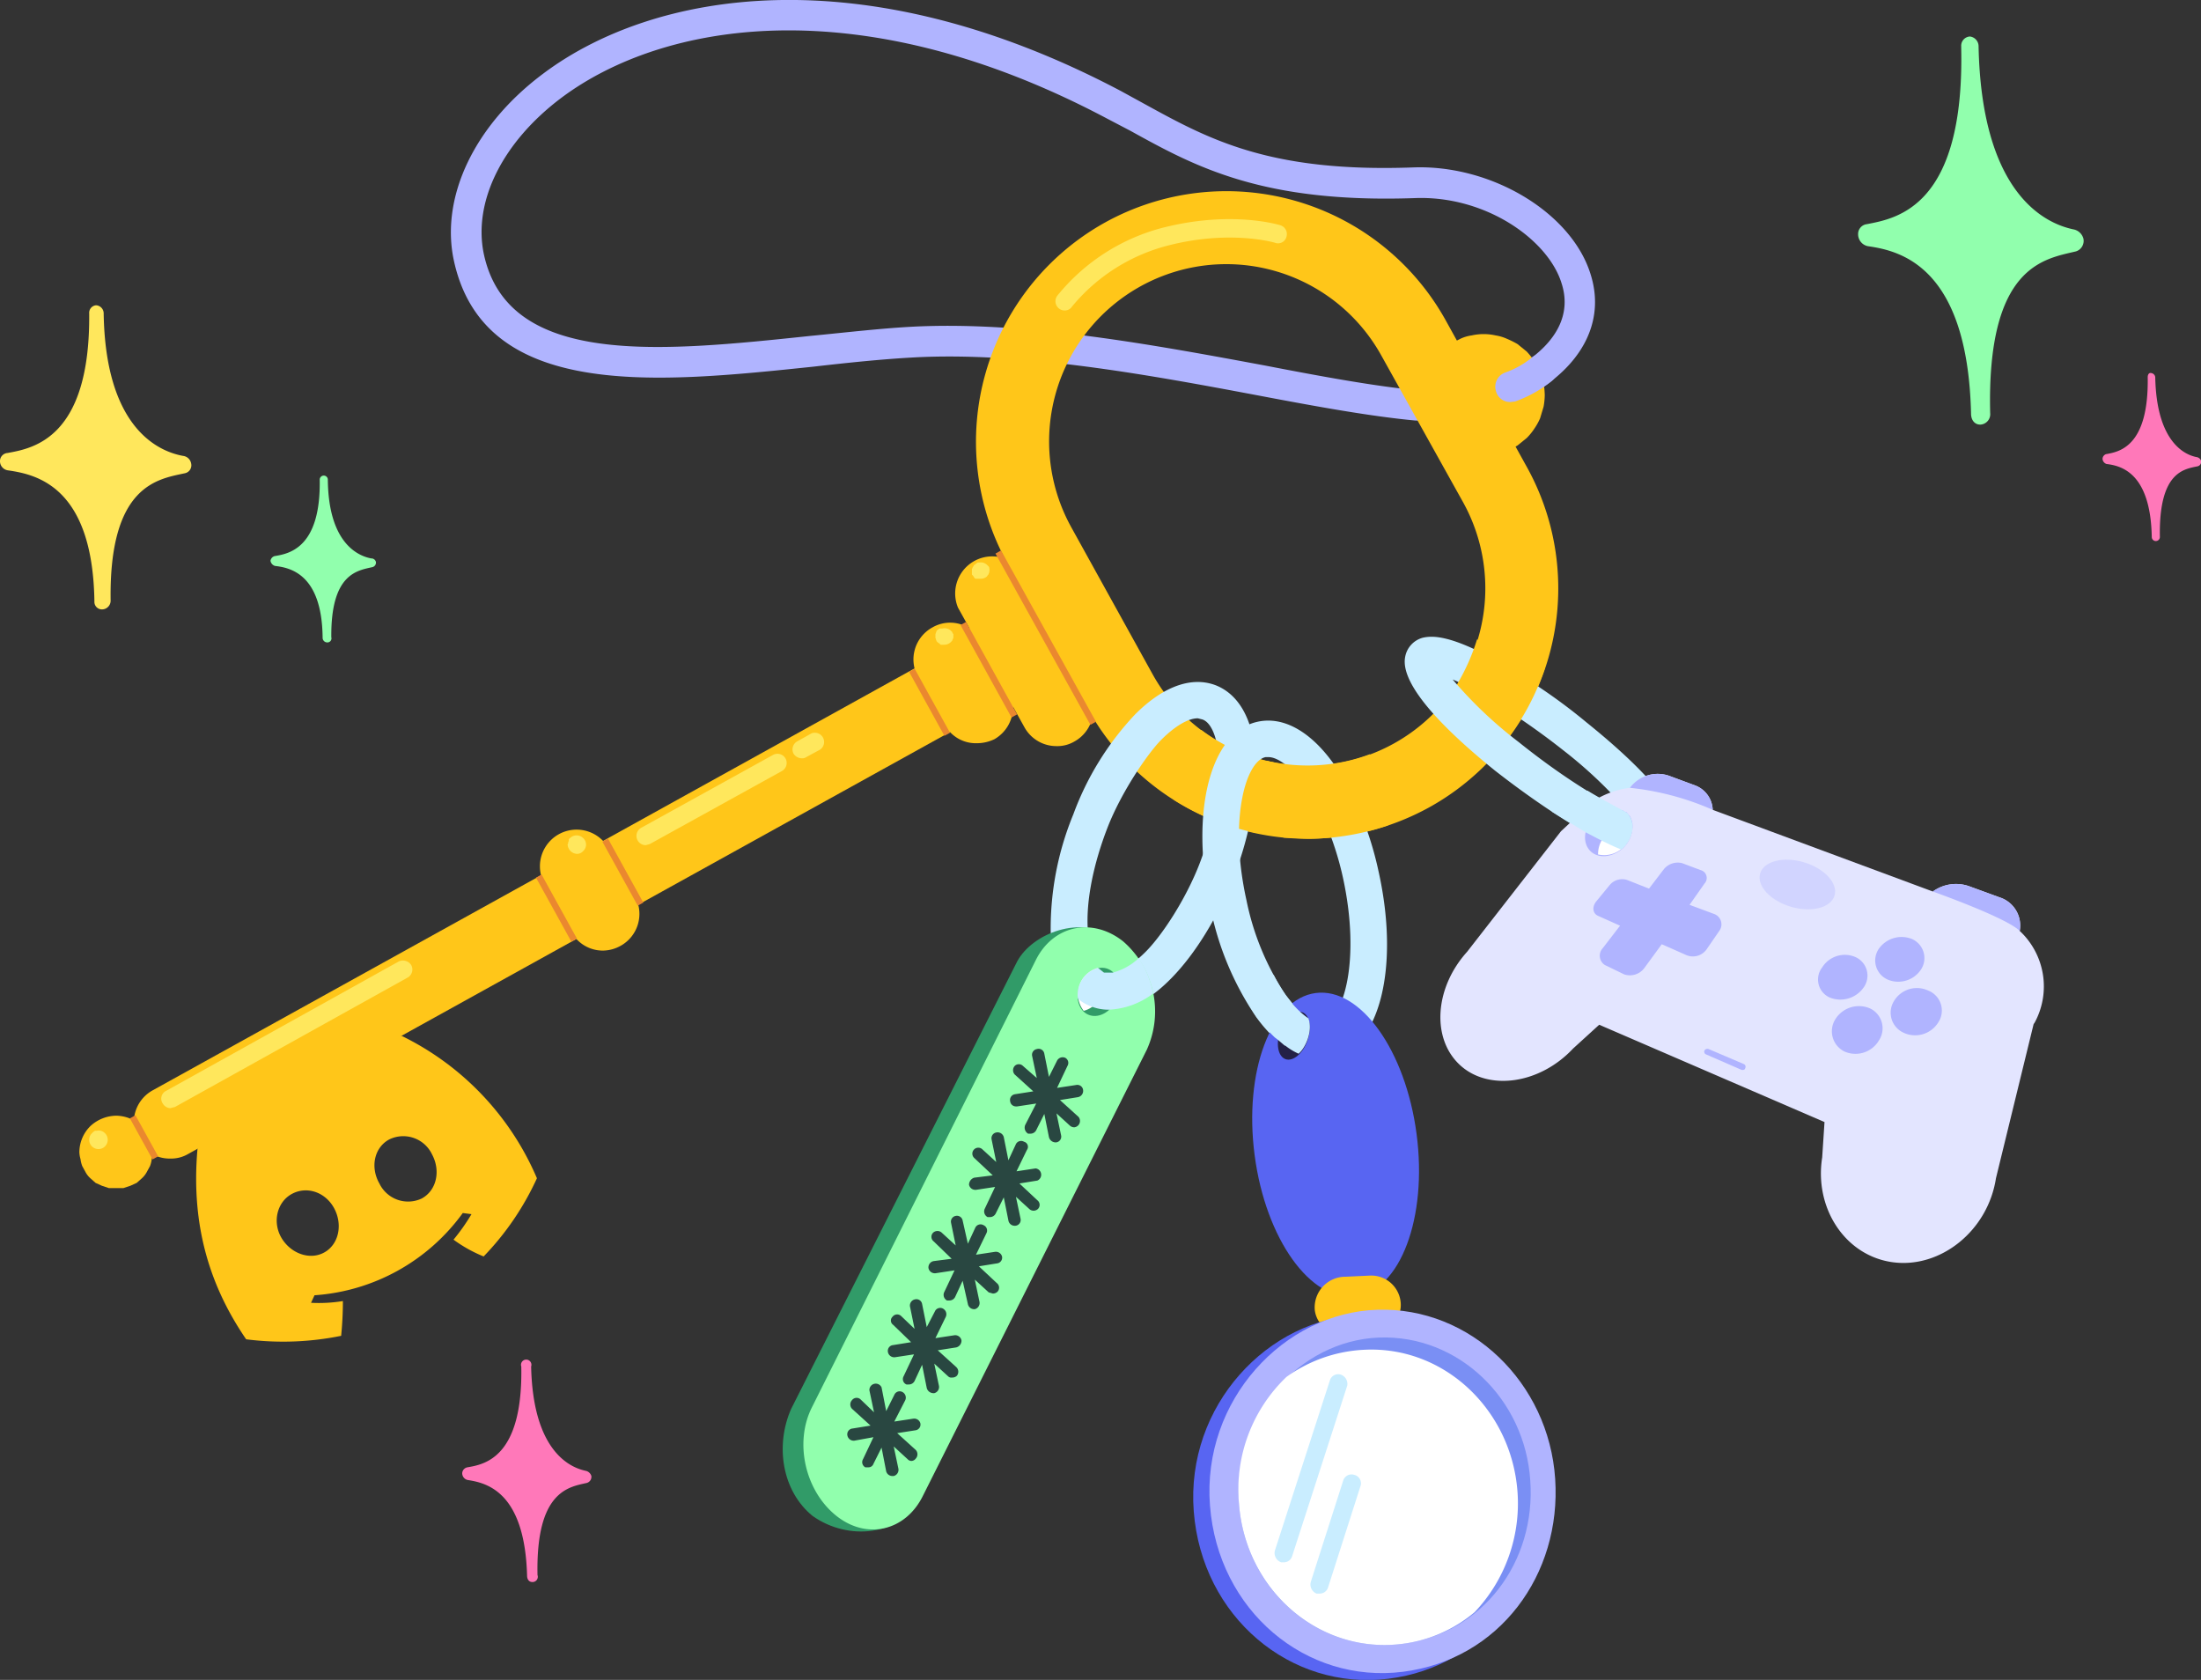 <svg xmlns="http://www.w3.org/2000/svg" viewBox="0 0 380 290">
  <rect x="0" y="0" width="380" height="290" fill="#333333" stroke="none"/>
  <title>Privacy-Principles-Section-Image</title>
  <g id="Sparkles">
    <path id="_5" data-name="5" d="M31.6,78.7c-4.9-.9-13.4-5.5-13.7-24.6a1.4,1.4,0,0,0-1.3-1.4,1.3,1.3,0,0,0-1.2,1.4h0c.2,21.7-9.8,23.3-14.1,24.1A1.4,1.4,0,0,0,0,79.7a1.6,1.6,0,0,0,1.4,1.5c4.8.7,14.6,2.7,14.9,22.6a1.3,1.3,0,0,0,1.3,1.4,1.5,1.5,0,0,0,1.5-1.5c-.3-20,8.2-21,12.8-22A1.4,1.4,0,0,0,33,80,1.6,1.6,0,0,0,31.6,78.7Z" style="fill: #ffe75c"/>
    <path id="_4" data-name="4" d="M64.1,96.4c-2.7-.5-7.4-3.1-7.5-13.6a.7.7,0,1,0-1.4,0h0c.2,11.9-5.4,12.8-7.8,13.2a1,1,0,0,0-.7.8,1.1,1.1,0,0,0,.8.9c2.6.3,8.1,1.4,8.2,12.4a.8.8,0,0,0,.8.8.7.7,0,0,0,.7-.9c-.1-11,4.5-11.5,7.1-12.1a.8.8,0,0,0,.6-.9A.8.8,0,0,0,64.1,96.4Z" style="fill: #91ffad"/>
    <path id="_3" data-name="3" d="M101.1,253.9c-3.3-.7-9.1-4.1-9.4-18a.9.9,0,1,0-1.7,0h0c.3,15.8-6.4,16.9-9.3,17.4a1.1,1.1,0,0,0-.9,1,1.2,1.2,0,0,0,1,1.2c3.2.5,9.8,2,10.2,16.5,0,.6.3,1.1.9,1.1a.9.9,0,0,0,.9-1.2c-.3-14.5,5.4-15.2,8.5-15.9a1.1,1.1,0,0,0,.8-1.2A1.3,1.3,0,0,0,101.1,253.9Z" style="fill: #ff78b9"/>
    <path id="_2" data-name="2" d="M379.2,78.9c-2.5-.5-6.9-3.2-7.1-13.8a.8.8,0,0,0-.7-.7c-.4-.1-.6.3-.6.7h0c.2,12.1-5,12.9-7.2,13.3a.9.9,0,0,0-.6.8,1,1,0,0,0,.7.9c2.5.3,7.6,1.5,7.8,12.6a.7.7,0,1,0,1.4,0c-.2-11.2,4.1-11.7,6.5-12.2a.8.8,0,0,0,.6-1A1,1,0,0,0,379.2,78.9Z" style="fill: #ff78b9"/>
    <path id="_1" data-name="1" d="M358,39.6c-5.8-1.2-15.9-7.2-16.4-31.6a1.7,1.7,0,0,0-1.5-1.7A1.6,1.6,0,0,0,338.6,8v.2c.6,27.6-11.2,29.5-16.3,30.5a1.7,1.7,0,0,0-1.5,1.7,2.1,2.1,0,0,0,1.7,2.1c5.6.8,17.2,3.5,17.8,28.9,0,1.1.6,1.9,1.6,1.9a1.8,1.8,0,0,0,1.7-2c-.6-25.5,9.4-26.6,14.8-27.9a1.9,1.9,0,0,0,1.3-2.2A2.2,2.2,0,0,0,358,39.6Z" style="fill: #91ffad"/>
  </g>
  <g id="Key">
    <path id="String" d="M244.6,72.6h-.2c-7.6-.7-17-2.4-27-4.3-19.1-3.6-40.8-7.6-59.6-6.6-5.5.3-11.3.9-17.4,1.6-26.8,2.8-57,6-62.1-18.6-2.2-10.9,3.7-23.2,15.5-32,18.8-14.1,54.8-20.7,99.7,3l4.2,2.3c11.1,6.1,21.6,11.8,46.3,10.9,13.5-.5,27.3,7.8,30.6,18.4,2.4,7.5-.8,14.8-8.9,20a28.4,28.4,0,0,1-10.1,3.8,2.5,2.5,0,0,1-3-2.2,2.7,2.7,0,0,1,2.2-3,23.9,23.9,0,0,0,8-3c6.1-3.9,8.5-8.8,6.8-14-2.3-7.5-13.1-15.2-25.4-14.7-26.2.9-37.8-5.4-49-11.6L191,20.4C148.3-2.2,114.4,3.8,96.9,16.9,86.8,24.5,81.7,34.7,83.5,43.7c4.1,19.8,30.6,17,56.3,14.3,6.2-.6,12.1-1.3,17.7-1.6,19.5-1,41.5,3.1,60.9,6.7,9.8,1.9,19.1,3.6,26.5,4.3a2.6,2.6,0,0,1-.3,5.2Z" style="fill: #b0b4ff"/>
    <path id="Neck" d="M29.4,200a6.1,6.1,0,0,1-5.5-3.2,6.3,6.3,0,0,1,2.5-8.6L179,103.7a6.3,6.3,0,1,1,6.1,11L32.5,199.2A5.8,5.8,0,0,1,29.4,200Z" style="fill: #ffc619"/>
    <path id="Key_End" data-name="Key End" d="M256.1,78.7l-2-.2a6.6,6.6,0,0,1-2-.6l-1.8-1-1.6-1.3a10.1,10.1,0,0,1-1.3-1.6,10.4,10.4,0,0,1-1-1.8,6.6,6.6,0,0,1-.6-2,12.3,12.3,0,0,1-.2-2,14.9,14.9,0,0,1,.2-2.1,7,7,0,0,1,.6-1.9,11.4,11.4,0,0,1,1-1.9,18.3,18.3,0,0,1,1.3-1.6l1.6-1.3,1.8-.9a6.6,6.6,0,0,1,2-.6,9.4,9.4,0,0,1,4.1,0,7.6,7.6,0,0,1,2,.6,15.1,15.1,0,0,1,1.8.9l1.6,1.3a18.3,18.3,0,0,1,1.3,1.6,11.4,11.4,0,0,1,1,1.9l.6,1.9a14.9,14.9,0,0,1,.2,2.1,12.3,12.3,0,0,1-.2,2l-.6,2a10.4,10.4,0,0,1-1,1.8,10.1,10.1,0,0,1-1.3,1.6L262,76.9l-1.8,1a7.6,7.6,0,0,1-2,.6Z" style="fill: #ffc619"/>
    <path id="String_End" data-name="String End" d="M260.8,69.4a2.5,2.5,0,0,1-2.5-1.8,2.6,2.6,0,0,1,1.6-3.3,15.1,15.1,0,0,0,4.6-2.6,2.7,2.7,0,0,1,3.7.3,2.6,2.6,0,0,1-.2,3.7,21.8,21.8,0,0,1-6.4,3.6Z" style="fill: #b0b4ff"/>
    <path id="Ring" d="M225.8,144.8a43.4,43.4,0,0,1-37.9-22.3l-14-25.3a43.3,43.3,0,0,1,16.9-58.8,43.3,43.3,0,0,1,58.8,16.9l14,25.3a43.2,43.2,0,0,1-16.9,58.8A43.7,43.7,0,0,1,225.8,144.8ZM211.7,45.6A30.6,30.6,0,0,0,185,91.1l14,25.3a30.6,30.6,0,0,0,53.6-29.7L238.5,61.4A30.6,30.6,0,0,0,211.7,45.6Z" style="fill: #ffc619"/>
    <g id="Rounds">
      <path id="_3-2" data-name="3" d="M20.1,192.6a6.7,6.7,0,0,0-4.5,1.8,6.4,6.4,0,0,0-1.9,4.5,5,5,0,0,0,.2,1.2,5.3,5.3,0,0,0,.3,1.2l.6,1.1a3.9,3.9,0,0,0,.8,1l.9.8,1.1.5,1.2.4h2.5l1.2-.4,1.1-.5.9-.8a3.9,3.9,0,0,0,.8-1l.6-1.1a5.3,5.3,0,0,0,.3-1.2,5,5,0,0,0,.2-1.2,6.4,6.4,0,0,0-1.9-4.5A6.7,6.7,0,0,0,20.1,192.6Z" style="fill: #ffc619"/>
      <path id="_2-2" data-name="2" d="M188,119.5,176.5,98.7a6.4,6.4,0,0,0-11.1,6.2l2,3.6a6.1,6.1,0,0,0-6.4-.2,6.3,6.3,0,0,0-2.5,8.6l4.6,8.2a6.1,6.1,0,0,0,5.5,3.2,7,7,0,0,0,3.1-.7,6.4,6.4,0,0,0,3.2-5.6l2,3.6a6.3,6.3,0,0,0,5.5,3.2,5.8,5.8,0,0,0,3.1-.8A6.3,6.3,0,0,0,188,119.5Z" style="fill: #ffc619"/>
      <path id="_1-2" data-name="1" d="M105.1,146.5A6.3,6.3,0,0,0,94,152.6l4.6,8.2a6.2,6.2,0,0,0,5.5,3.3,6.4,6.4,0,0,0,3-.8,6.3,6.3,0,0,0,2.5-8.6Z" style="fill: #ffc619"/>
    </g>
    <path id="Clyde" d="M69.3,178.8A47.3,47.3,0,0,0,57,181.4c0,1.1.1,2.3.2,3.5a42.4,42.4,0,0,0-11.6,6.4l-2.9-2a49,49,0,0,0-8.6,9c-1.2,13.5,2.3,24,8.4,32.9a50.2,50.2,0,0,0,16.4-.6q.3-3,.3-6a25.7,25.7,0,0,1-5.5.3l.6-1.3a34.5,34.5,0,0,0,25.6-14.2l1.5.2a34.7,34.7,0,0,1-3.1,4.4,23.9,23.9,0,0,0,5.2,2.9,48.2,48.2,0,0,0,9.2-13.5A48.5,48.5,0,0,0,69.3,178.8ZM56,216.2c-2.5,1.4-5.8.2-7.4-2.5s-.8-6.2,1.8-7.6,5.8-.3,7.3,2.5S58.5,214.8,56,216.2Zm16.8-9.3a5.5,5.5,0,0,1-7.3-2.6c-1.6-2.8-.9-6.2,1.7-7.6a5.5,5.5,0,0,1,7.4,2.6C76.1,202.1,75.4,205.5,72.8,206.9Z" style="fill: #ffc619"/>
    <g id="Shadows">
      <rect id="_6" data-name="6" x="24.2" y="192.3" width="1.1" height="8.1" transform="translate(-91.7 36.4) rotate(-28.9)" style="fill: #ea882f"/>
      <rect id="_5-2" data-name="5" x="95.5" y="150.5" width="1.1" height="12.63" transform="translate(-63.8 65.9) rotate(-28.9)" style="fill: #ea882f"/>
      <rect id="_4-2" data-name="4" x="107.1" y="144.1" width="1.1" height="12.62" transform="translate(-59.4 70.9) rotate(-28.9)" style="fill: #ea882f"/>
      <rect id="_3-3" data-name="3" x="160" y="114.8" width="1.1" height="12.62" transform="translate(-38.6 92.8) rotate(-28.9)" style="fill: #ea882f"/>
      <rect id="_2-3" data-name="2" x="170.2" y="106.4" width="1.1" height="18.23" transform="translate(-34.6 97) rotate(-28.9)" style="fill: #ea882f"/>
      <rect id="_1-3" data-name="1" x="180" y="93.1" width="1.1" height="33.8" transform="translate(-30.7 101.4) rotate(-29)" style="fill: #ea882f"/>
    </g>
    <g id="Highlights">
      <path id="_8" data-name="8" d="M133.5,130.3l-22.8,12.6a1.6,1.6,0,0,0-.6,2.2,1.6,1.6,0,0,0,1.4.8l.7-.2L135,133.1a1.6,1.6,0,0,0,.6-2.2A1.6,1.6,0,0,0,133.5,130.3Z" style="fill: #ffe75c"/>
      <path id="_7" data-name="7" d="M140.1,126.6l-2.5,1.4a1.6,1.6,0,0,0-.6,2.1,1.7,1.7,0,0,0,1.4.8,1.2,1.2,0,0,0,.8-.2l2.4-1.3a1.6,1.6,0,0,0-1.5-2.8Z" style="fill: #ffe75c"/>
      <path id="_6-2" data-name="6" d="M68.8,166,28.7,188.3a1.5,1.5,0,0,0-.6,2.2,1.6,1.6,0,0,0,1.3.8l.8-.2,40.1-22.3a1.6,1.6,0,0,0,.7-2.2A1.7,1.7,0,0,0,68.8,166Z" style="fill: #ffe75c"/>
      <path id="_5-3" data-name="5" d="M16.7,195.2h-.3l-.3.2-.2.2a1.6,1.6,0,1,0,2.2,0A1.5,1.5,0,0,0,16.7,195.2Z" style="fill: #ffe75c"/>
      <path id="_4-3" data-name="4" d="M98.4,144.7c-.1,0-.1.1-.2.2v.3a.4.4,0,0,0-.1.3c0,.1-.1.2-.1.3a1.7,1.7,0,0,0,1.6,1.6,1.4,1.4,0,0,0,1.1-.5,1.5,1.5,0,0,0,0-2.2A1.6,1.6,0,0,0,98.4,144.7Z" style="fill: #ffe75c"/>
      <path id="_3-4" data-name="3" d="M164.5,109.4c0-.1-.1-.2-.1-.3l-.2-.2a1.6,1.6,0,0,0-1.5-.4h-.5l-.3.2-.2.2c0,.1-.1.2-.1.3s-.1.2-.1.3v.6c0,.1.1.2.1.3s.1.2.1.3l.2.2.3.2.2.2h.7a1.6,1.6,0,0,0,1.1-.5l.2-.2c0-.1.1-.2.1-.3a.4.4,0,0,0,.1-.3v-.6A.4.4,0,0,0,164.5,109.4Z" style="fill: #ffe75c"/>
      <path id="_2-4" data-name="2" d="M170.8,98.1a.4.4,0,0,0-.1-.3l-.2-.2a1.6,1.6,0,0,0-1.4-.5h-.3l-.3.2-.2.2a.2.2,0,0,0-.2.2l-.2.3c0,.1-.1.2-.1.3v.9l.2.2.2.3c0,.1.1.1.2.2h.9a1.5,1.5,0,0,0,1.1-.4l.2-.3c.1,0,.1-.1.1-.2a.4.4,0,0,0,.1-.3,1.4,1.4,0,0,0-.1-.9Z" style="fill: #ffe75c"/>
      <path id="_1-4" data-name="1" d="M221.1,38.9c-.3-.1-8.5-2.6-20.3.4a34.6,34.6,0,0,0-18.3,11.8,1.6,1.6,0,0,0,1.3,2.5,1.5,1.5,0,0,0,1.3-.7,31.7,31.7,0,0,1,16.5-10.5c10.8-2.8,18.5-.5,18.5-.5a1.5,1.5,0,0,0,2-1A1.6,1.6,0,0,0,221.1,38.9Z" style="fill: #ffe75c"/>
    </g>
  </g>
  <g id="Key_Rings" data-name="Key Rings">
    <g id="PW_Ring" data-name="PW Ring">
      <path id="PW_Ring-2" data-name="PW Ring" d="M191.5,174.3a8.7,8.7,0,0,1-3.2-.6c-4.1-1.6-6.6-6.2-6.9-13a51.7,51.7,0,0,1,3.9-20.1A50.5,50.5,0,0,1,196,123.3c4.8-4.8,9.7-6.6,13.9-5h0c4.3,1.7,6.8,6.6,6.9,13.8a36,36,0,0,1-.6,7.8,58.5,58.5,0,0,1-3.2,11.5c-2.8,7-6.6,13.2-10.7,17.4S194.9,174.3,191.5,174.3ZM206.8,124c-1.7,0-4,1.4-6.3,3.7s-6.9,9-9.3,15.2-3.7,12.5-3.4,17.5,1.2,6.8,2.8,7.5,4.4-.8,7.2-3.6,6.9-9,9.3-15.2a59.1,59.1,0,0,0,2.9-10.3,38.8,38.8,0,0,0,.5-6.6c-.1-4.3-1.2-7.4-2.9-8h0Z" style="fill: #c9edff"/>
      <path id="PW_Gold" data-name="PW Gold" d="M218.9,140.6c.9-2.7,1.8-6.1,1.4-8.9a31.2,31.2,0,0,1-12.9-5.7,13.2,13.2,0,0,0-4.7,12.1,41.4,41.4,0,0,0,13.8,5.6A10.3,10.3,0,0,0,218.9,140.6Z" style="fill: #ffc619"/>
    </g>
    <g id="Magnifying_Ring" data-name="Magnifying Ring">
      <path id="Magnifying_Ring-2" data-name="Magnifying Ring" d="M228.1,182.9c-3.8,0-7.7-2.5-11.2-7.3a51.5,51.5,0,0,1-7.9-18.8c-3.6-16.5-.1-30.4,8.1-32.2h0c4.5-1,9.3,1.7,13.4,7.6a40.1,40.1,0,0,1,3.8,6.8,58.5,58.5,0,0,1,3.7,11.4c3.7,16.6.2,30.5-8.1,32.3ZM219,130.7h-.5c-3.4.7-6.4,10.7-3.3,24.7a45.8,45.8,0,0,0,6.8,16.4c2.4,3.2,4.9,5,6.6,4.6,3.4-.7,6.3-10.7,3.3-24.7a53,53,0,0,0-3.3-10.2,44.4,44.4,0,0,0-3.2-5.8C223.1,132.6,220.7,130.7,219,130.7Z" style="fill: #c9edff"/>
      <path id="Magnifying_Gold" data-name="Magnifying Gold" d="M240,135.3a22,22,0,0,0-3.5-5.1,30.6,30.6,0,0,1-17.9,1.1,25.8,25.8,0,0,0,3,13.3l4.2.2a43.9,43.9,0,0,0,13.8-2.3A10.4,10.4,0,0,0,240,135.3Z" style="fill: #ffc619"/>
    </g>
    <g id="Controller_Ring" data-name="Controller Ring">
      <path id="Controller_Ring-2" data-name="Controller Ring" d="M285,147.8c-8.3,0-26-14.1-26.8-14.7-7.7-6.2-16.6-14.6-15.6-19.7a4.2,4.2,0,0,1,3-3.3h0c1.7-.4,4.8-.5,12.9,4,2,1.1,4.2,2.5,6.3,3.9a96.7,96.7,0,0,1,9.1,6.7c7.7,6.2,16.7,14.6,15.7,19.6a4.3,4.3,0,0,1-3.1,3.3Zm-34.2-30.5a72.7,72.7,0,0,0,11.4,10.8c8.1,6.5,15.1,10.6,19.2,12.4A77,77,0,0,0,270,129.6q-4.3-3.4-8.7-6.3c-2-1.4-4-2.6-5.9-3.7A38.8,38.8,0,0,0,250.8,117.3Z" style="fill: #c9edff"/>
      <path id="Controller_Gold" data-name="Controller Gold" d="M255,110.4a35.7,35.7,0,0,1-3.3,7.5c3.7,1.7,7.4,5.6,10.7,6.6a42.2,42.2,0,0,0,4.3-9.1C264.2,112.8,259.3,111.2,255,110.4Z" style="fill: #ffc619"/>
    </g>
  </g>
  <g id="Password_bubble" data-name="Password bubble">
    <path id="Side" d="M136.6,243.2l39-77.2c2.6-4.9,11.2-8.2,16.5-4,0,0,8.4,14,5.4,20l-39,77c-3.1,6-12,7.1-18.2,2.7h0C135,257.4,133.8,249.5,136.6,243.2Z" style="fill: #319b68"/>
    <path id="Top" d="M193.9,162.5h0c-5.3-4.2-12.1-2.8-15.1,3.3l-38.6,77.1c-3.1,6.1-1.2,14.4,4.1,18.7s12,2.7,15-3.3L198,181.2A16,16,0,0,0,193.9,162.5Z" style="fill: #91ffad"/>
    <g id="Asterisk">
      <path id="_5-4" data-name="5" d="M187,188.2a1,1,0,0,0-1.2-.9l-3.3.5,1.8-3.8a1,1,0,0,0-.4-1.4,1.1,1.1,0,0,0-1.4.5l-1.4,2.8-.8-4a1,1,0,0,0-1.3-.8,1,1,0,0,0-.8,1.2l.8,3.8-2.4-2.1a1,1,0,0,0-1.4,0,1.1,1.1,0,0,0,0,1.5l3.2,2.9-3.2.5a1,1,0,0,0-.8,1.2,1,1,0,0,0,1,.9h.2l3.3-.5-1.9,3.7a1.2,1.2,0,0,0,.5,1.5h.5a1.1,1.1,0,0,0,.9-.6l1.4-2.8.8,4a1.2,1.2,0,0,0,1,.9h.3a1,1,0,0,0,.8-1.2l-.8-3.8,2.3,2.1a1.1,1.1,0,0,0,.8.3,1.1,1.1,0,0,0,.7-1.8l-3.2-2.9,3.1-.5A1.1,1.1,0,0,0,187,188.2Z" style="fill: #294741"/>
      <path id="_4-4" data-name="4" d="M178.8,201.7l-3.3.5,1.8-3.7a.9.9,0,0,0-.5-1.4,1,1,0,0,0-1.4.4l-1.3,2.8-.8-4a1.1,1.1,0,0,0-1.3-.8,1,1,0,0,0-.8,1.2l.8,3.9-2.4-2.2a1,1,0,1,0-1.4,1.5l3.2,3-3.2.4a1.3,1.3,0,0,0-.9,1.2,1.1,1.1,0,0,0,1.1.9h.1l3.3-.5-1.8,3.8a1.1,1.1,0,0,0,.5,1.4h.5a1.1,1.1,0,0,0,.9-.6l1.4-2.8.8,4a1.1,1.1,0,0,0,1,.9h.2a1,1,0,0,0,.9-1.2l-.8-3.8,2.3,2.1a1.1,1.1,0,0,0,.7.3,1.1,1.1,0,0,0,.8-.3,1,1,0,0,0-.1-1.5l-3.1-2.9,3.1-.5a1.1,1.1,0,0,0-.3-2.1Z" style="fill: #294741"/>
      <path id="_3-5" data-name="3" d="M171.8,216.1l-3.3.5,1.8-3.7a1,1,0,0,0-.5-1.4,1,1,0,0,0-1.4.4l-1.3,2.8-.9-4a1,1,0,0,0-1.2-.8,1,1,0,0,0-.8,1.2l.8,3.9-2.4-2.2a1.1,1.1,0,0,0-1.5,0,1,1,0,0,0,.1,1.5l3.1,3-3.1.4a1.1,1.1,0,0,0-.9,1.2,1.1,1.1,0,0,0,1.1.9h.1l3.3-.5-1.8,3.8a1.1,1.1,0,0,0,.5,1.4h.4a1.1,1.1,0,0,0,1-.6l1.3-2.8.9,4a1.1,1.1,0,0,0,1,.9h.2a1.1,1.1,0,0,0,.8-1.3l-.8-3.8,2.4,2.2.7.2a1.1,1.1,0,0,0,.8-.3,1,1,0,0,0-.1-1.5l-3.1-2.9,3.1-.5a1,1,0,0,0,.9-1.2A1.1,1.1,0,0,0,171.8,216.1Z" style="fill: #294741"/>
      <path id="_2-5" data-name="2" d="M164.8,230.5l-3.3.5,1.8-3.7a1.1,1.1,0,0,0-.5-1.4,1,1,0,0,0-1.4.5l-1.4,2.7-.8-4a1,1,0,0,0-1.2-.8,1.1,1.1,0,0,0-.9,1.2l.8,3.9-2.3-2.2a1,1,0,0,0-1.5.1.9.9,0,0,0,.1,1.4l3.1,3-3.1.5a1,1,0,0,0-.9,1.2,1.1,1.1,0,0,0,1,.9h.2l3.3-.5-1.8,3.8a1,1,0,0,0,.5,1.4h.4a1.1,1.1,0,0,0,1-.6l1.3-2.8.8,4a1.2,1.2,0,0,0,1.1.9h.2a1.1,1.1,0,0,0,.8-1.3l-.8-3.8,2.4,2.2a.8.8,0,0,0,.7.2,1.1,1.1,0,0,0,.8-.3,1.1,1.1,0,0,0-.1-1.5l-3.2-2.9,3.2-.5a1.2,1.2,0,0,0,.9-1.2A1.1,1.1,0,0,0,164.8,230.5Z" style="fill: #294741"/>
      <path id="_1-5" data-name="1" d="M157.7,244.9l-3.3.5,1.9-3.7a1.1,1.1,0,0,0-.5-1.4,1,1,0,0,0-1.4.5l-1.4,2.8-.8-4.1a1.1,1.1,0,0,0-2.1.5l.8,3.8-2.3-2.2a1,1,0,0,0-1.5.1,1.1,1.1,0,0,0,0,1.5l3.2,2.9-3.1.5a1,1,0,0,0-.9,1.2,1.1,1.1,0,0,0,1,.9h.2l3.3-.6-1.8,3.8a1,1,0,0,0,.4,1.4h.5a.9.9,0,0,0,.9-.6l1.4-2.8.8,4.1a1.1,1.1,0,0,0,1.1.8h.2a1.1,1.1,0,0,0,.8-1.3l-.8-3.8,2.4,2.2a.9.9,0,0,0,.7.3,1,1,0,0,0,.7-.4,1.1,1.1,0,0,0,0-1.5l-3.2-2.9,3.2-.5a1,1,0,0,0,.8-1.2A1.1,1.1,0,0,0,157.7,244.9Z" style="fill: #294741"/>
    </g>
    <ellipse id="Side_of_hole" data-name="Side of hole" cx="189.6" cy="171.1" rx="4.3" ry="3.4" transform="translate(-44.7 272.8) rotate(-65.5)" style="fill: #319b68"/>
    <path id="Hole" d="M190.1,171.8a4.1,4.1,0,0,0-.6-4.7,4.7,4.7,0,0,0-2.4,7.4A4.4,4.4,0,0,0,190.1,171.8Z" style="fill: #fff"/>
    <path id="Ring-2" data-name="Ring" d="M196.6,165.4a10.3,10.3,0,0,1-4.5,2.5h-1.5l-1-.8a4.8,4.8,0,0,0-3.5,5.3,7.1,7.1,0,0,0,2.2,1.3,8.1,8.1,0,0,0,3.1.6h.1a13.7,13.7,0,0,0,7.6-2.8A16.4,16.4,0,0,0,196.6,165.4Z" style="fill: #c9edff"/>
  </g>
  <g id="Magnifying_Glass" data-name="Magnifying Glass">
    <g id="Magnifying_Glass-2" data-name="Magnifying Glass">
      <ellipse id="Handle" cx="230.7" cy="197.4" rx="14.1" ry="26.4" transform="translate(-23.9 32) rotate(-7.5)" style="fill: #5865f2"/>
      <path id="Gold" d="M237.9,229.9l-4.2.8c-3.1.5-6.3-1.5-6.7-4.5h0a5.3,5.3,0,0,1,5.3-5.8l4.3-.2a5.1,5.1,0,0,1,5.2,4.4h0A4.7,4.7,0,0,1,237.9,229.9Z" style="fill: #ffc619"/>
      <g id="Head">
        <path id="Rim_Shadow" data-name="Rim Shadow" d="M266.1,256.2c-1.1-16.6-14.6-29.7-30.9-29.2s-30.5,15.7-29.1,33.9,16.7,31,33.6,28.9S267.2,272.8,266.1,256.2Z" style="fill: #5865f2"/>
        <path id="Rim" d="M268.5,255.3c-1.1-16.6-14.6-29.7-30.7-29.2s-30.3,15.6-28.9,33.8,16.6,30.8,33.3,28.7S269.6,271.8,268.5,255.3Z" style="fill: #b0b4ff"/>
        <path id="Glass_Shadow" data-name="Glass Shadow" d="M264.2,255.6c-.9-14.1-12.4-25.2-26.1-24.7s-25.3,13.4-24.2,28.6,13.9,26,28,24.3S265.2,269.6,264.2,255.6Z" style="fill: #7a8ff4"/>
        <path id="Glass" d="M241.9,283.8a24,24,0,0,0,12.7-5.5,27.3,27.3,0,0,0,7.4-20.7c-1-14.1-12.5-25.2-26.3-24.6a25,25,0,0,0-13.6,4.7,26.9,26.9,0,0,0-8.2,21.8C215,274.6,227.8,285.5,241.9,283.8Z" style="fill: #fff"/>
        <g id="Highlights-2" data-name="Highlights">
          <path id="_2-6" data-name="2" d="M231.5,237.3a1.5,1.5,0,0,0-1.9,1l-9.5,29.4a1.7,1.7,0,0,0,1.1,2h.4a1.5,1.5,0,0,0,1.5-1.1l9.5-29.4A1.7,1.7,0,0,0,231.5,237.3Z" style="fill: #c9edff"/>
          <path id="_1-6" data-name="1" d="M233.8,254.6a1.5,1.5,0,0,0-1.9,1l-5.6,17.5a1.7,1.7,0,0,0,1,2h.5a1.5,1.5,0,0,0,1.5-1.1l5.6-17.5A1.5,1.5,0,0,0,233.8,254.6Z" style="fill: #c9edff"/>
        </g>
      </g>
      <ellipse cx="223.4" cy="178.7" rx="4.3" ry="2.5" transform="translate(-19.9 329.3) rotate(-70.4)" style="fill: #242145"/>
    </g>
    <path id="Ring-3" data-name="Ring" d="M225.9,175.8h0a14.1,14.1,0,0,1-2.9-2.7h0l-1-1.3a23.1,23.1,0,0,1-2.1-3.5,6.9,6.9,0,0,0-3.5,6.4l.5.8a29.1,29.1,0,0,0,3.2,3.6l.4.3.6.5.7.6h.1a10.9,10.9,0,0,0,2.3,1.4C225.4,180.9,226.7,178,225.9,175.8Z" style="fill: #c9edff"/>
  </g>
  <g id="Controller">
    <g id="Body">
      <path id="Body-2" data-name="Body" d="M345.2,154.9,340,153a6.8,6.8,0,0,0-6.3.9l-38-14.1a4.7,4.7,0,0,0-3-4.2l-4.6-1.7a6,6,0,0,0-6.7,2.1,15.3,15.3,0,0,0-10.4,6.1l-1.5,1.4-16.2,20.8c-5.6,6.2-6.2,14.9-1.3,19.5s13.8,3.4,19.6-2.8l4.5-4.1L315,193.7l-.4,6.1c-1.4,8.8,4,17,12.2,18.1s16.4-5.4,17.8-14.5l6.5-26.6.2-.3a13.1,13.1,0,0,0-2.6-15.8A5.1,5.1,0,0,0,345.2,154.9Z" style="fill: #e3e5ff"/>
      <path id="R_Trigger" data-name="R Trigger" d="M345.2,154.9,340,153a6.8,6.8,0,0,0-6.3.9s12.7,4.5,15,6.8A5.1,5.1,0,0,0,345.2,154.9Z" style="fill: #b0b4ff"/>
      <path id="L_Trigger" data-name="L Trigger" d="M292.7,135.6l-4.6-1.7a6,6,0,0,0-6.7,2.1,47.6,47.6,0,0,1,14.3,3.8A4.7,4.7,0,0,0,292.7,135.6Z" style="fill: #b0b4ff"/>
      <path id="D-PAD" d="M296,157.8l-4.3-1.6,2.6-3.7a1.4,1.4,0,0,0-.7-2.3l-3.2-1.2a3.1,3.1,0,0,0-3.1,1l-2.6,3.4-3.8-1.5a2.8,2.8,0,0,0-3,.9l-2.3,2.8c-.8,1-.6,2.1.3,2.5l3.8,1.7-3,3.9a1.9,1.9,0,0,0,.4,2.9l3.3,1.6a3.1,3.1,0,0,0,3.5-1.1l3-4.1,4.3,1.9a2.9,2.9,0,0,0,3.5-1.1l2.2-3.2A1.9,1.9,0,0,0,296,157.8Z" style="fill: #b0b4ff"/>
      <g id="Buttons">
        <path d="M331.7,167.3a4.7,4.7,0,0,1-5.8,1.8,3.6,3.6,0,0,1-1.6-5.2,4.8,4.8,0,0,1,5.8-1.8A3.6,3.6,0,0,1,331.7,167.3Z" style="fill: #b0b4ff"/>
        <path d="M324.4,179.6a4.7,4.7,0,0,1-6,1.9,3.9,3.9,0,0,1-1.5-5.6,4.8,4.8,0,0,1,6-1.8A3.8,3.8,0,0,1,324.4,179.6Z" style="fill: #b0b4ff"/>
        <path d="M328.7,178.3a3.8,3.8,0,0,1-1.7-5.5,4.6,4.6,0,0,1,5.9-1.8,3.7,3.7,0,0,1,1.8,5.4A4.7,4.7,0,0,1,328.7,178.3Z" style="fill: #b0b4ff"/>
        <path d="M315.9,172.2a3.4,3.4,0,0,1-1.3-5.2,4.6,4.6,0,0,1,5.7-1.8,3.5,3.5,0,0,1,1.5,5.2A4.9,4.9,0,0,1,315.9,172.2Z" style="fill: #b0b4ff"/>
      </g>
      <g id="Controller_Ring-3" data-name="Controller Ring">
        <path id="Purple" d="M281.8,141.9c-.1-.2-.1-.4-.2-.6h0c-.1-.2-.2-.5-.4-.6l-.4-.5h-.2l-.4-.3H280l-1.3-.2h-.9l-.7.2a3.8,3.8,0,0,0-1.5.9c-2,1.6-2.5,4.2-1.3,5.8s3.7,1.6,5.7,0A5.2,5.2,0,0,0,281.8,141.9Z" style="fill: #b0b4ff"/>
        <path id="White" d="M277.8,143.6a4.9,4.9,0,0,0-1.9,3.9,4.7,4.7,0,0,0,4.1-1,5.1,5.1,0,0,0,1.8-4A4.5,4.5,0,0,0,277.8,143.6Z" style="fill: #fff"/>
        <path id="Ring-4" data-name="Ring" d="M281.2,140.7a1.2,1.2,0,0,0-.5-.5c-.3-.2-4.7-2.5-6.6-3.7a11.8,11.8,0,0,0-6.2,3.6l5.9,3.6,2.5,1.3s2.4,1.2,3.5,1.6h.2C281.9,144.9,282.4,142.2,281.2,140.7Z" style="fill: #c9edff"/>
      </g>
    </g>
    <path id="Input" d="M300.9,184.7h-.2l-6.2-2.7a.5.5,0,0,1-.2-.7.6.6,0,0,1,.7-.2l6.1,2.6a.5.5,0,0,1,.2.7C301.3,184.6,301.1,184.7,300.9,184.7Z" style="fill: #b0b4ff"/>
    <ellipse id="Label" cx="310.4" cy="152.8" rx="4" ry="6.7" transform="translate(75.2 406.5) rotate(-73.4)" style="fill: #d1d4ff"/>
  </g>
</svg>
